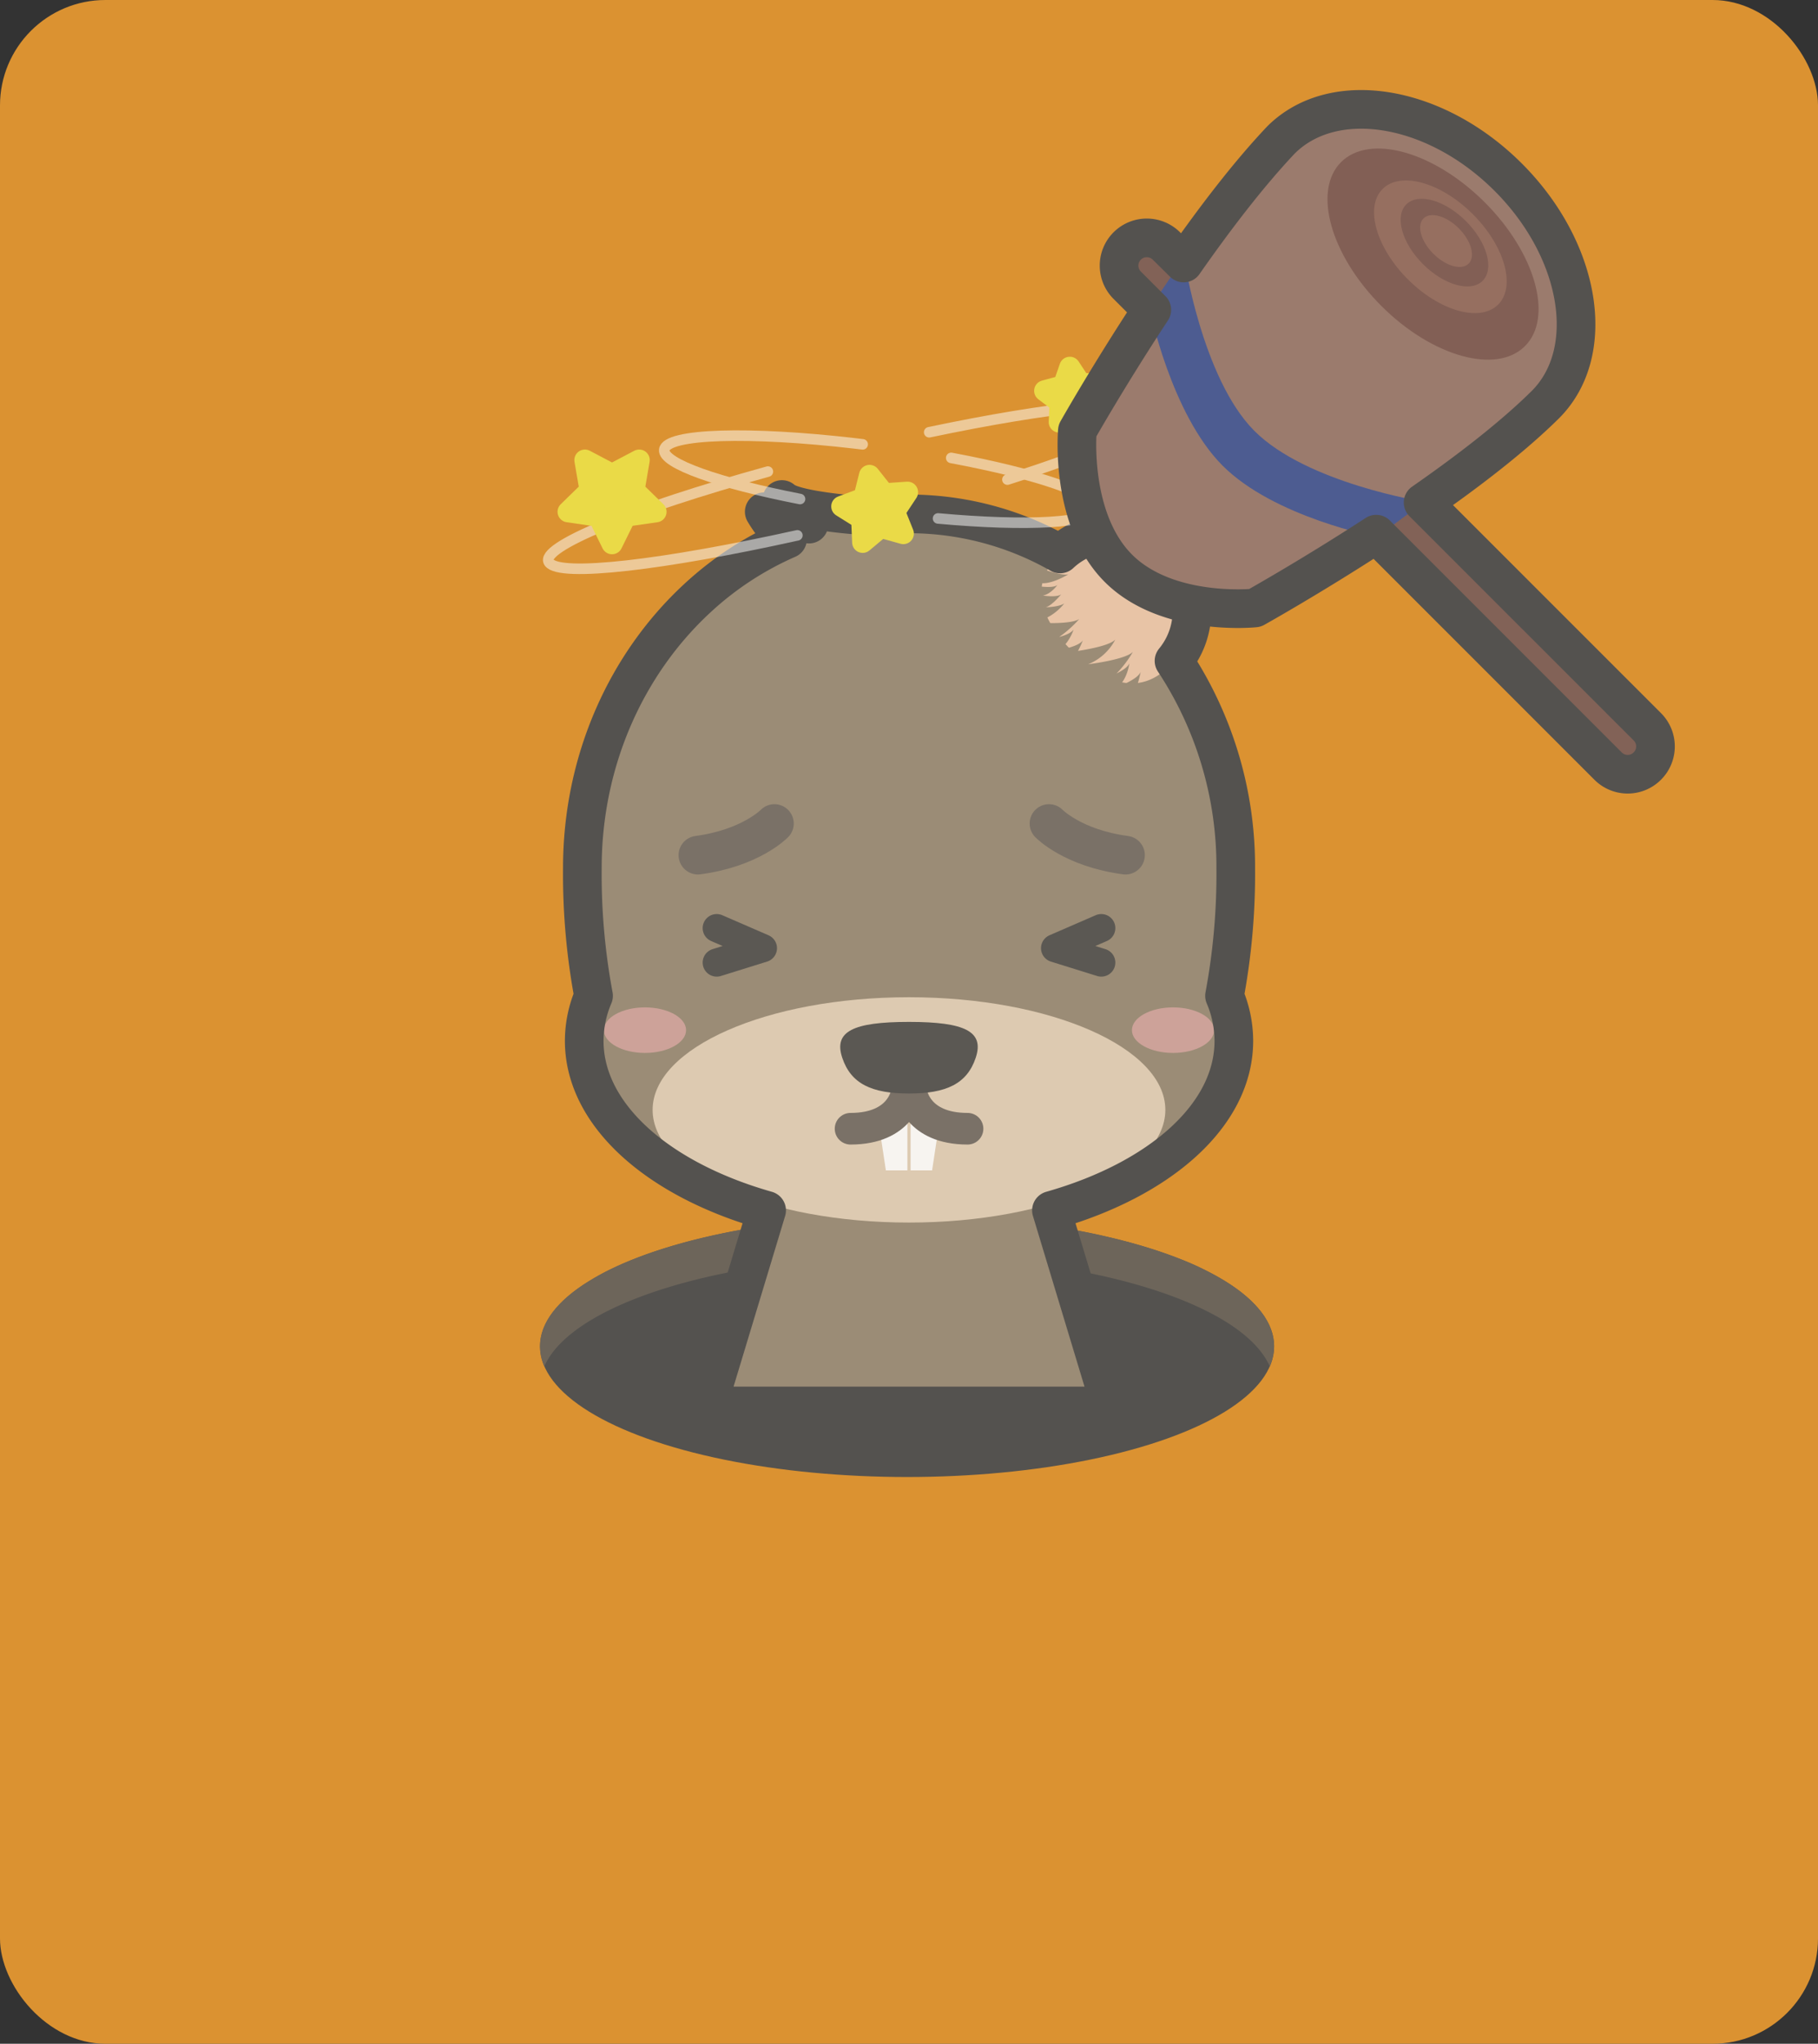 <svg xmlns="http://www.w3.org/2000/svg" viewBox="0 0 517.47 581.57"><rect x="0" y="0" width="517.47" height="581.57" fill="#333333" stroke="none"/><defs><style>.cls-1{fill:#db9231;}.cls-2{fill:#54524f;}.cls-3{fill:#6d655a;}.cls-4{fill:#9b8c76;}.cls-5{fill:#ddcab1;}.cls-6{fill:#f7f4f0;}.cls-11,.cls-13,.cls-14,.cls-16,.cls-7,.cls-9{fill:none;}.cls-14,.cls-7,.cls-9{stroke:#7a7167;}.cls-11,.cls-13,.cls-14,.cls-16,.cls-17,.cls-7,.cls-9{stroke-linecap:round;stroke-linejoin:round;}.cls-7{stroke-width:9px;}.cls-8{fill:#5b5853;}.cls-9{stroke-width:16px;}.cls-10{fill:#efb1b1;opacity:0.6;}.cls-11{stroke:#5b5853;stroke-width:8px;}.cls-12{fill:#e8c4a6;}.cls-13{stroke:#54524f;}.cls-13,.cls-14{stroke-width:11px;}.cls-15{opacity:0.5;}.cls-16{stroke:#fff;stroke-width:3px;}.cls-17{fill:#eada47;stroke:#eada47;stroke-width:6px;}.cls-18{fill:#826257;}.cls-19{fill:#9b7b6d;}.cls-20{fill:#825f55;}.cls-21{fill:#4d5c91;}.cls-22{fill:#966f60;}</style></defs><title>home_play</title><g id="Layer_2" data-name="Layer 2"><g id="HomePage"><rect class="cls-1" width="517.47" height="581.57" rx="30" ry="30"/><g id="h_and_m" data-name="h and m"><g id="hole"><ellipse class="cls-2" cx="258.19" cy="383.12" rx="104.47" ry="37.18"/><path class="cls-3" d="M348.82,364.61l-1.28-.77q-2.62-1.53-5.63-3t-6.38-2.75q-1.69-.66-3.46-1.29t-3.63-1.23q-3.71-1.2-7.74-2.27-3-.8-6.2-1.53c-4.24-1-8.69-1.83-13.32-2.57a283,283,0,0,0-86,0c-4.63.74-9.08,1.61-13.32,2.57q-3.18.73-6.2,1.53-4,1.07-7.74,2.27-1.86.6-3.63,1.23t-3.46,1.29q-3.37,1.32-6.38,2.75t-5.63,3l-1.28.77c-8.81,5.45-13.84,11.77-13.84,18.51a14.28,14.28,0,0,0,1.23,5.72c7.73-17.82,51-31.46,103.24-31.46S353.7,371,361.43,388.84a14.28,14.28,0,0,0,1.23-5.72C362.66,376.38,357.62,370.06,348.82,364.61Z"/></g><g id="mole"><polygon class="cls-4" points="295.11 330.67 259.51 326.78 259.51 326.61 258.74 326.69 257.96 326.61 257.96 326.78 222.36 330.67 201.37 400.12 258.28 400.12 259.19 400.12 316.1 400.12 295.11 330.67"/><path id="head" class="cls-4" d="M319,170.3c-16.24-15-37.3-24.07-60.31-24.07s-44.07,9.06-60.31,24.07c-20,18.49-32.69,46-32.69,76.76,0,32,5.89,64.34,27.29,82.82,15.89,13.72,43.83,18,65.71,18s49.83-4.3,65.71-18c21.39-18.47,27.29-50.86,27.29-82.82C351.74,216.32,339.05,188.8,319,170.3Z"/><ellipse class="cls-4" cx="258.73" cy="296.22" rx="92.47" ry="53.67"/><ellipse id="snout" class="cls-5" cx="258.73" cy="315.83" rx="72.97" ry="32.06"/><g id="teeeth"><polygon class="cls-6" points="259.19 313.51 267.46 318.87 265.31 333.04 259.19 333.04 259.19 313.51"/><polygon class="cls-6" points="258.28 313.17 250.01 318.87 252.15 333.04 258.28 333.04 258.28 313.17"/></g><path class="cls-7" d="M259.5,311.25s1.5,9.94,15.9,9.94"/><path class="cls-7" d="M258,311.25s-1.5,9.94-15.9,9.94"/><path id="nose" class="cls-8" d="M258.73,290.79c-16,0-21.48,2.75-19,10.19s8.4,10.19,19,10.19,16.52-2.75,19-10.19S274.71,290.79,258.73,290.79Z"/><path class="cls-9" d="M296.07,250.59"/><path class="cls-9" d="M221.4,250.59"/><path id="hair" class="cls-4" d="M248.48,146.93s-22.43-1.27-25.95-4.79a15.09,15.09,0,0,0,7.71,7s-10.47-1.26-12.74-3.52c0,0,5,8.88,9.72,8.88"/><ellipse class="cls-10" cx="333.89" cy="293.14" rx="11.7" ry="6.48"/><ellipse class="cls-10" cx="183.58" cy="293.14" rx="11.7" ry="6.48"/><polyline class="cls-11" points="313.47 264.1 300.31 269.81 313.47 273.91"/><polyline class="cls-11" points="204 264.1 217.16 269.81 204 273.91"/><path class="cls-12" d="M332.74,189.64c-8.7,8.7-18.66,4.55-27.37-4.15s-12.85-18.66-4.15-27.37a22.28,22.28,0,0,1,31.51,31.51Z"/><g id="hair-2" data-name="hair"><path class="cls-4" d="M318.31,195.35c2.59-2.16,3.16-6.59,3.16-6.59-.43,1-1.88,2-3.66,2.89a32.12,32.12,0,0,0,4.66-6.15c-2.26,2.26-12.74,3.52-12.74,3.52a15.09,15.09,0,0,0,7.71-7c-1.4,1.4-5.81,2.45-10.6,3.2.84-1.58,1.39-3,1.39-3-1.29,1.89-7,2.78-7,2.78,3-1.62,4.36-5.86,4.36-5.86-.62.91-2.23,1.61-4.14,2.14a32.12,32.12,0,0,0,5.75-5.14c-2.65,1.79-13.17,1-13.17,1a15.09,15.09,0,0,0,8.91-5.43c-1,.64-2.87,1-5.25,1.1,1.79-.53,4.39-3.71,4.39-3.71-1.25,1-5.21.37-5.21.37,2.3-.45,4.11-3,4.11-3-1.94,1.52-10.15-.56-10.15-.56l6.06,6.89h.05c-8,.29-20.39-1.4-20.39-1.4l18.49,11c-2.09.25-3.65.34-3.65.34l5.91,3.56c-3.38.31-5.82.45-5.82.45L311.75,194c-2,.65-3.51,1-3.51,1l12.43,4.53c2.51-.41,4-8.31,4-8.31C323.75,193.38,318.31,195.35,318.31,195.35Z"/><path class="cls-4" d="M304.12,163.41c-2.13.63-8.92-2.09-8.92-2.09a10.47,10.47,0,0,0,7-1.72c-3.31,1-17.39-5.71-17.39-5.71l10.41,11.7C298.1,167.14,304.12,163.41,304.12,163.41Z"/></g><path class="cls-13" d="M351.74,247.06a106.17,106.17,0,0,0-17.57-59,22.28,22.28,0,0,0-32.43-30.43A86.76,86.76,0,0,0,248,146.9c-3.35-.21-22.23-1.55-25.44-4.76a15.09,15.09,0,0,0,7.71,7s-10.47-1.26-12.74-3.52c0,0,3.06,5.4,6.63,7.78a91.92,91.92,0,0,0-25.71,16.86c-20,18.49-32.69,46-32.69,76.76a188.65,188.65,0,0,0,3.19,36.35,32.76,32.76,0,0,0-2.66,12.81c0,21.2,21.18,39.53,51.92,48.25l-16.82,55.65H316.1l-16.82-55.65c30.74-8.72,51.92-27,51.92-48.25a32.76,32.76,0,0,0-2.66-12.81A188.66,188.66,0,0,0,351.74,247.06Z"/><path class="cls-14" d="M298.58,234.34s6.73,7,21.78,9"/><path class="cls-14" d="M220.43,234.34s-6.73,7-21.78,9"/><g id="stars"><g class="cls-15"><path class="cls-16" d="M245.55,126.44l-2.08-.25c-30.15-3.51-53.84-2.84-54.4,1.81-.47,3.92,15.62,9.51,38.65,14"/><path class="cls-16" d="M267,147.53c25.41,2.31,44.25,1.33,44.75-2.81s-16.72-9.88-41-14.42"/><path class="cls-16" d="M218.57,134.19c-38.5,10.66-65.35,21.62-62.29,25.87s32.88.65,70.68-7.72"/><path class="cls-16" d="M286.75,136.47c26.7-8.44,43.55-16.19,41.09-19.61-2.76-3.84-29.08-1.07-63.36,6.14"/></g><polygon class="cls-17" points="181.94 130.92 180.47 139.53 186.73 145.63 178.08 146.88 174.21 154.72 170.35 146.89 161.7 145.63 167.96 139.53 166.48 130.92 174.21 134.99 181.94 130.92"/><polygon class="cls-17" points="258.32 140.06 254.63 145.63 257.12 151.84 250.68 150.04 245.55 154.33 245.27 147.65 239.6 144.1 245.87 141.76 247.5 135.28 251.65 140.52 258.32 140.06"/><polygon class="cls-17" points="313.1 109.26 309.64 113.58 311.24 118.89 306.05 116.94 301.5 120.1 301.76 114.56 297.35 111.21 302.69 109.75 304.51 104.51 307.56 109.14 313.1 109.26"/></g></g></g><g id="hammer"><path class="cls-18" d="M335.29,87.26a2.87,2.87,0,0,1-2-.85l-8.83-8.83a2.89,2.89,0,0,1,4.09-4.09l8.83,8.83a2.89,2.89,0,0,1-2,4.94Z"/><path class="cls-18" d="M326.46,67.65a7.89,7.89,0,0,0-5.58,13.47L329.7,90a7.89,7.89,0,0,0,11.16,0h0a7.89,7.89,0,0,0,0-11.16L332,70a7.87,7.87,0,0,0-5.58-2.31Z"/><path class="cls-19" d="M364.6,39.84c14.94-14.94,43.91-10.21,64.7,10.58s25.53,49.75,10.58,64.7c-27.3,27-82.69,57.88-82.69,57.88s-24.85,2.62-38.79-11.32-11.68-39.15-11.68-39.15S336.83,69.21,364.6,39.84Z"/><ellipse class="cls-20" cx="407.89" cy="72.31" rx="20.83" ry="37.02" transform="translate(68.34 309.6) rotate(-45)"/><path class="cls-18" d="M463.33,215.47a2.48,2.48,0,0,1-1.76-.73l-61.51-61.51a2.49,2.49,0,0,1,0-3.52l.57-.57a2.49,2.49,0,0,1,3.52,0l61.51,61.51a2.49,2.49,0,0,1,0,3.52l-.58.58A2.47,2.47,0,0,1,463.33,215.47Z"/><path class="cls-18" d="M402.39,143.41a7.46,7.46,0,0,0-5.29,2.19l-.57.57a7.49,7.49,0,0,0,0,10.59L458,218.28a7.49,7.49,0,0,0,10.59,0l.57-.57a7.49,7.49,0,0,0,0-10.59l-61.51-61.51a7.46,7.46,0,0,0-5.29-2.19Z"/><path class="cls-21" d="M337,73.25s5.11,34.34,20,49.32,48.43,20.23,48.43,20.23l-13.49,10s-29.3-5.57-44-20.35-20.73-44.68-20.73-44.68Z"/><path class="cls-13" d="M468.91,206.83,405.07,143c12.66-8.8,25.41-18.57,34.81-27.87,14.94-14.94,10.21-43.91-10.58-64.7S379.54,24.9,364.6,39.84c-9.38,9.92-19,22.57-27.69,35L332,70a7.89,7.89,0,0,0-11.16,0h0a7.89,7.89,0,0,0,0,11.16l7,7c-12.42,18.89-21.18,34.4-21.18,34.4s-2.26,25.22,11.68,39.15S357.19,173,357.19,173s15.72-8.77,34.53-21l66,66a7.89,7.89,0,0,0,11.16,0h0A7.89,7.89,0,0,0,468.91,206.83Z"/><ellipse class="cls-22" cx="409.98" cy="70.22" rx="13.09" ry="23.26" transform="translate(70.43 310.47) rotate(-45)"/><ellipse class="cls-20" cx="411.15" cy="69.04" rx="8.65" ry="15.37" transform="translate(71.6 310.95) rotate(-45)"/><ellipse class="cls-22" cx="411.61" cy="68.59" rx="5.12" ry="9.09" transform="translate(72.05 311.14) rotate(-45)"/></g></g></g></svg>